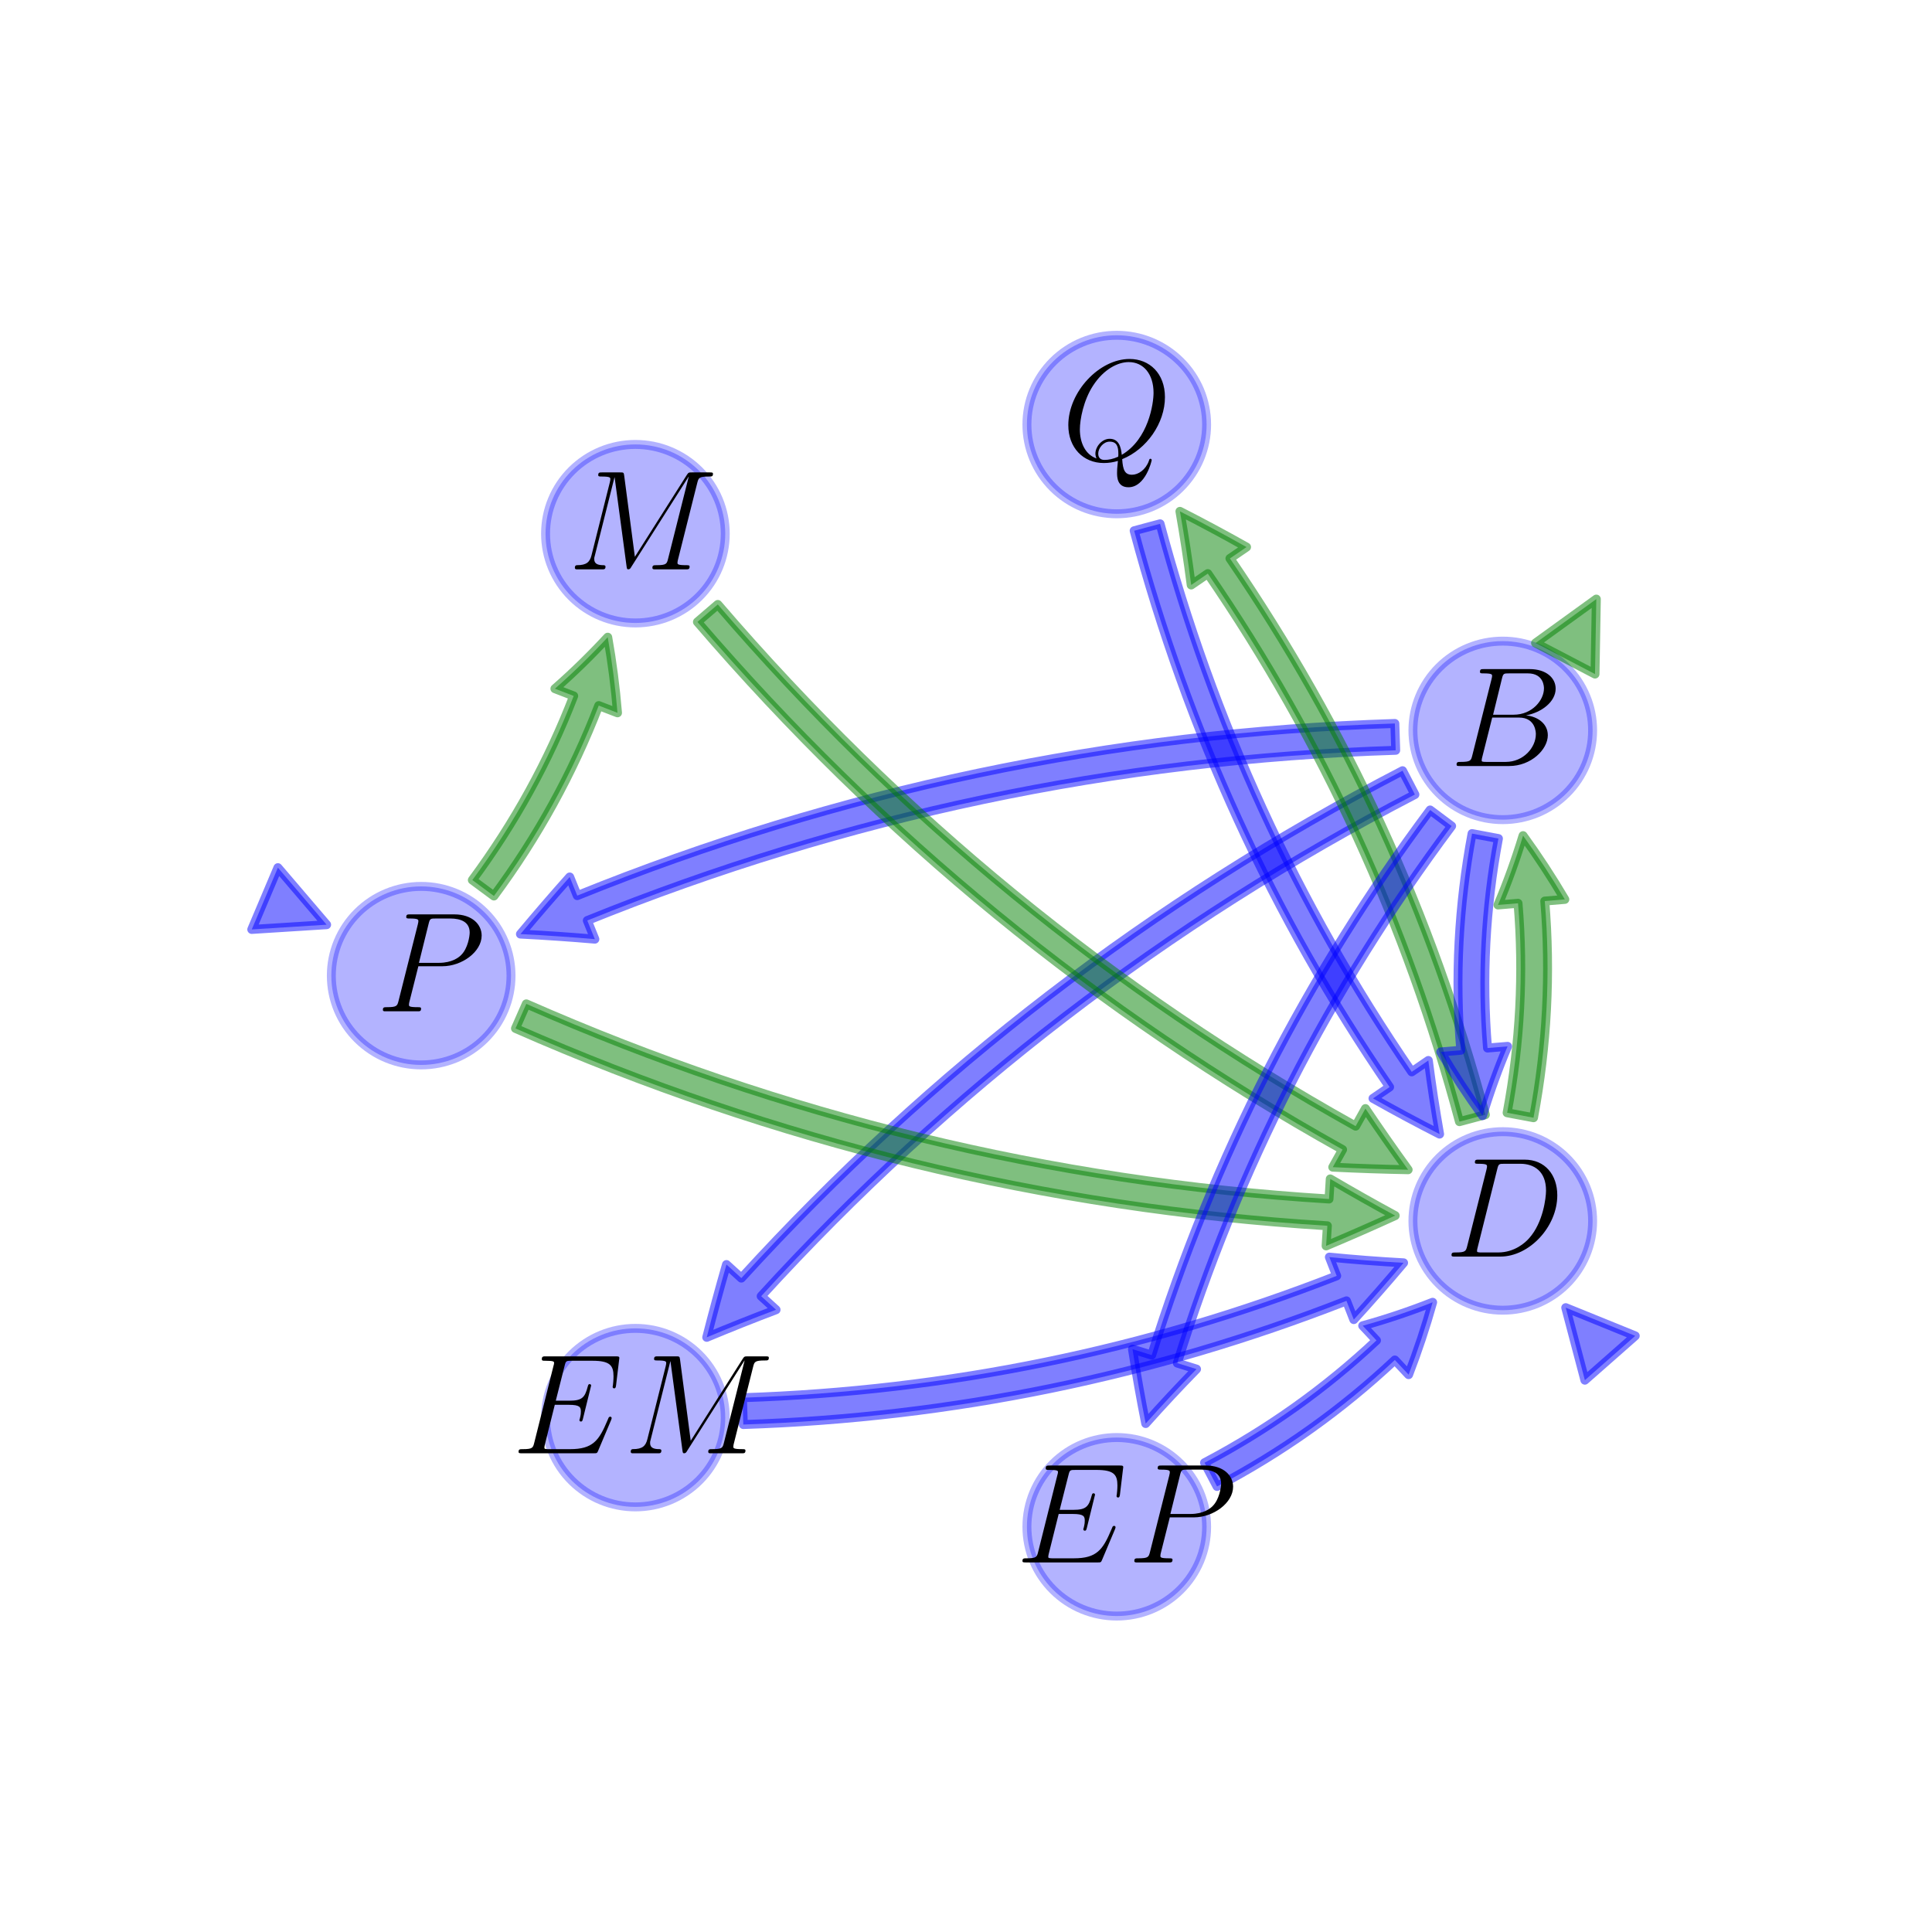 <?xml version="1.0" encoding="utf-8" standalone="no"?>
<!DOCTYPE svg PUBLIC "-//W3C//DTD SVG 1.1//EN"
  "http://www.w3.org/Graphics/SVG/1.1/DTD/svg11.dtd">
<!-- Created with matplotlib (http://matplotlib.org/) -->
<svg height="216pt" version="1.1" viewBox="0 0 216 216" width="216pt" xmlns="http://www.w3.org/2000/svg" xmlns:xlink="http://www.w3.org/1999/xlink">
 <defs>
  <style type="text/css">
*{stroke-linecap:butt;stroke-linejoin:round;}
  </style>
 </defs>
 <g id="figure_1">
  <g id="patch_1">
   <path d="M 0 216 
L 216 216 
L 216 0 
L 0 0 
z
" style="fill:none;"/>
  </g>
  <g id="axes_1">
   <g id="patch_2">
    <path clip-path="url(#p687ad71c60)" d="M 47.088 119.059 
C 49.752 119.059 52.307 118.008 54.19 116.136 
C 56.074 114.265 57.132 111.727 57.132 109.08 
C 57.132 106.433 56.074 103.895 54.19 102.024 
C 52.307 100.152 49.752 99.101 47.088 99.101 
C 44.424 99.101 41.869 100.152 39.986 102.024 
C 38.102 103.895 37.044 106.433 37.044 109.08 
C 37.044 111.727 38.102 114.265 39.986 116.136 
C 41.869 118.008 44.424 119.059 47.088 119.059 
z
" style="fill:#0000ff;opacity:0.3;stroke:#0000ff;stroke-linejoin:miter;"/>
   </g>
   <g id="patch_3">
    <path clip-path="url(#p687ad71c60)" d="M 31.07 97.005 
Q 33.793 100.193 36.516 103.382 
Q 32.331 103.647 28.147 103.912 
z
" style="fill:#0000ff;opacity:0.5;stroke:#0000ff;stroke-linecap:round;"/>
   </g>
   <g id="patch_4">
    <path clip-path="url(#p687ad71c60)" d="M 71.039 69.646 
C 73.702 69.646 76.257 68.595 78.141 66.723 
C 80.024 64.852 81.083 62.314 81.083 59.667 
C 81.083 57.02 80.024 54.482 78.141 52.611 
C 76.257 50.739 73.702 49.688 71.039 49.688 
C 68.375 49.688 65.82 50.739 63.936 52.611 
C 62.053 54.482 60.995 57.02 60.995 59.667 
C 60.995 62.314 62.053 64.852 63.936 66.723 
C 65.82 68.595 68.375 69.646 71.039 69.646 
z
" style="fill:#0000ff;opacity:0.3;stroke:#0000ff;stroke-linejoin:miter;"/>
   </g>
   <g id="patch_5">
    <path clip-path="url(#p687ad71c60)" d="M 124.855 57.442 
C 127.519 57.442 130.074 56.391 131.957 54.519 
C 133.841 52.648 134.899 50.11 134.899 47.463 
C 134.899 44.816 133.841 42.278 131.957 40.407 
C 130.074 38.535 127.519 37.484 124.855 37.484 
C 122.191 37.484 119.636 38.535 117.753 40.407 
C 115.869 42.278 114.811 44.816 114.811 47.463 
C 114.811 50.11 115.869 52.648 117.753 54.519 
C 119.636 56.391 122.191 57.442 124.855 57.442 
z
" style="fill:#0000ff;opacity:0.3;stroke:#0000ff;stroke-linejoin:miter;"/>
   </g>
   <g id="patch_6">
    <path clip-path="url(#p687ad71c60)" d="M 168.012 91.637 
C 170.676 91.637 173.231 90.586 175.115 88.714 
C 176.998 86.843 178.056 84.304 178.056 81.658 
C 178.056 79.011 176.998 76.473 175.115 74.601 
C 173.231 72.73 170.676 71.679 168.012 71.679 
C 165.349 71.679 162.794 72.73 160.91 74.601 
C 159.027 76.473 157.968 79.011 157.968 81.658 
C 157.968 84.304 159.027 86.843 160.91 88.714 
C 162.794 90.586 165.349 91.637 168.012 91.637 
z
" style="fill:#0000ff;opacity:0.3;stroke:#0000ff;stroke-linejoin:miter;"/>
   </g>
   <g id="patch_7">
    <path clip-path="url(#p687ad71c60)" d="M 171.676 71.891 
Q 175.073 69.435 178.471 66.978 
Q 178.398 71.17 178.324 75.362 
z
" style="fill:#008000;opacity:0.5;stroke:#008000;stroke-linecap:round;"/>
   </g>
   <g id="patch_8">
    <path clip-path="url(#p687ad71c60)" d="M 168.012 146.481 
C 170.676 146.481 173.231 145.43 175.115 143.559 
C 176.998 141.687 178.056 139.149 178.056 136.502 
C 178.056 133.856 176.998 131.317 175.115 129.446 
C 173.231 127.574 170.676 126.523 168.012 126.523 
C 165.349 126.523 162.794 127.574 160.91 129.446 
C 159.027 131.317 157.968 133.856 157.968 136.502 
C 157.968 139.149 159.027 141.687 160.91 143.559 
C 162.794 145.43 165.349 146.481 168.012 146.481 
z
" style="fill:#0000ff;opacity:0.3;stroke:#0000ff;stroke-linejoin:miter;"/>
   </g>
   <g id="patch_9">
    <path clip-path="url(#p687ad71c60)" d="M 177.191 154.306 
Q 176.121 150.253 175.051 146.199 
Q 178.936 147.775 182.821 149.351 
z
" style="fill:#0000ff;opacity:0.5;stroke:#0000ff;stroke-linecap:round;"/>
   </g>
   <g id="patch_10">
    <path clip-path="url(#p687ad71c60)" d="M 124.855 180.676 
C 127.519 180.676 130.074 179.625 131.957 177.753 
C 133.841 175.882 134.899 173.344 134.899 170.697 
C 134.899 168.05 133.841 165.512 131.957 163.641 
C 130.074 161.769 127.519 160.718 124.855 160.718 
C 122.191 160.718 119.636 161.769 117.753 163.641 
C 115.869 165.512 114.811 168.05 114.811 170.697 
C 114.811 173.344 115.869 175.882 117.753 177.753 
C 119.636 179.625 122.191 180.676 124.855 180.676 
z
" style="fill:#0000ff;opacity:0.3;stroke:#0000ff;stroke-linejoin:miter;"/>
   </g>
   <g id="patch_11">
    <path clip-path="url(#p687ad71c60)" d="M 71.039 168.472 
C 73.702 168.472 76.257 167.421 78.141 165.549 
C 80.024 163.678 81.083 161.14 81.083 158.493 
C 81.083 155.846 80.024 153.308 78.141 151.437 
C 76.257 149.565 73.702 148.514 71.039 148.514 
C 68.375 148.514 65.82 149.565 63.936 151.437 
C 62.053 153.308 60.995 155.846 60.995 158.493 
C 60.995 161.14 62.053 163.678 63.936 165.549 
C 65.82 167.421 68.375 168.472 71.039 168.472 
z
" style="fill:#0000ff;opacity:0.3;stroke:#0000ff;stroke-linejoin:miter;"/>
   </g>
   <g id="patch_12">
    <path clip-path="url(#p687ad71c60)" d="M 52.809 98.39 
Q 59.899 88.805 64.14 77.807 
L 62.04 76.997 
Q 65.08 74.335 67.944 71.24 
Q 68.685 75.391 69.038 79.695 
L 66.939 78.886 
Q 62.553 90.263 55.221 100.174 
L 52.809 98.39 
z
" style="fill:#008000;opacity:0.5;stroke:#008000;stroke-linecap:round;"/>
   </g>
   <g id="patch_13">
    <path clip-path="url(#p687ad71c60)" d="M 83.005 156.266 
Q 117.5 155.131 149.444 142.643 
L 148.625 140.547 
Q 152.726 140.958 156.922 141.185 
Q 154.217 144.4 151.356 147.532 
L 150.537 145.437 
Q 118.113 158.112 83.104 159.265 
L 83.005 156.266 
z
" style="fill:#0000ff;opacity:0.5;stroke:#0000ff;stroke-linecap:round;"/>
   </g>
   <g id="patch_14">
    <path clip-path="url(#p687ad71c60)" d="M 134.67 163.534 
Q 145.263 157.959 153.893 149.86 
L 152.353 148.219 
Q 156.247 147.141 160.171 145.598 
Q 159.035 149.657 157.485 153.688 
L 155.946 152.047 
Q 147.019 160.425 136.067 166.188 
L 134.67 163.534 
z
" style="fill:#0000ff;opacity:0.5;stroke:#0000ff;stroke-linecap:round;"/>
   </g>
   <g id="patch_15">
    <path clip-path="url(#p687ad71c60)" d="M 158.188 88.829 
Q 116.554 110.431 85.1 144.915 
L 86.763 146.431 
Q 82.891 147.894 79.014 149.515 
Q 80.051 145.443 81.221 141.377 
L 82.884 142.893 
Q 114.698 108.015 156.806 86.166 
L 158.188 88.829 
z
" style="fill:#0000ff;opacity:0.5;stroke:#0000ff;stroke-linecap:round;"/>
   </g>
   <g id="patch_16">
    <path clip-path="url(#p687ad71c60)" d="M 156.04 83.884 
Q 109.04 85.368 65.662 102.914 
L 66.506 104.999 
Q 62.383 104.644 58.187 104.431 
Q 60.881 101.207 63.694 98.047 
L 64.538 100.132 
Q 108.411 82.386 155.946 80.886 
L 156.04 83.884 
z
" style="fill:#0000ff;opacity:0.5;stroke:#0000ff;stroke-linecap:round;"/>
   </g>
   <g id="patch_17">
    <path clip-path="url(#p687ad71c60)" d="M 80.251 67.579 
Q 110.801 103.17 151.562 125.905 
L 152.658 123.94 
Q 154.967 127.375 157.432 130.777 
Q 153.231 130.699 149.005 130.49 
L 150.101 128.525 
Q 108.872 105.53 77.975 69.533 
L 80.251 67.579 
z
" style="fill:#008000;opacity:0.5;stroke:#008000;stroke-linecap:round;"/>
   </g>
   <g id="patch_18">
    <path clip-path="url(#p687ad71c60)" d="M 168.499 124.409 
Q 170.695 112.714 169.718 100.989 
L 167.476 101.176 
Q 169.05 97.458 170.279 93.425 
Q 172.755 96.835 174.95 100.553 
L 172.708 100.74 
Q 173.719 112.869 171.448 124.963 
L 168.499 124.409 
z
" style="fill:#008000;opacity:0.5;stroke:#008000;stroke-linecap:round;"/>
   </g>
   <g id="patch_19">
    <path clip-path="url(#p687ad71c60)" d="M 58.841 112.234 
Q 101.883 131.169 148.586 134.051 
L 148.724 131.805 
Q 152.291 133.904 155.984 135.907 
Q 152.163 137.653 148.262 139.291 
L 148.401 137.045 
Q 101.164 134.13 57.633 114.98 
L 58.841 112.234 
z
" style="fill:#008000;opacity:0.5;stroke:#008000;stroke-linecap:round;"/>
   </g>
   <g id="patch_20">
    <path clip-path="url(#p687ad71c60)" d="M 163.168 125.402 
Q 154.306 92.257 135.034 64.13 
L 133.178 65.402 
Q 132.65 61.312 131.918 57.17 
Q 135.665 59.081 139.365 61.163 
L 137.509 62.435 
Q 157.071 90.985 166.067 124.627 
L 163.168 125.402 
z
" style="fill:#008000;opacity:0.5;stroke:#008000;stroke-linecap:round;"/>
   </g>
   <g id="patch_21">
    <path clip-path="url(#p687ad71c60)" d="M 167.526 93.751 
Q 165.33 105.446 166.307 117.171 
L 168.549 116.984 
Q 166.974 120.702 165.746 124.735 
Q 163.27 121.325 161.075 117.607 
L 163.317 117.42 
Q 162.306 105.291 164.577 93.197 
L 167.526 93.751 
z
" style="fill:#0000ff;opacity:0.5;stroke:#0000ff;stroke-linecap:round;"/>
   </g>
   <g id="patch_22">
    <path clip-path="url(#p687ad71c60)" d="M 129.699 58.563 
Q 138.562 91.709 157.833 119.835 
L 159.689 118.563 
Q 160.218 122.653 160.949 126.795 
Q 157.202 124.885 153.502 122.802 
L 155.358 121.531 
Q 135.796 92.98 126.801 59.338 
L 129.699 58.563 
z
" style="fill:#0000ff;opacity:0.5;stroke:#0000ff;stroke-linecap:round;"/>
   </g>
   <g id="patch_23">
    <path clip-path="url(#p687ad71c60)" d="M 162.293 92.352 
Q 141.764 119.843 131.625 152.396 
L 133.773 153.066 
Q 130.89 156.014 128.091 159.154 
Q 127.27 155.03 126.612 150.835 
L 128.76 151.504 
Q 139.053 118.46 159.889 90.557 
L 162.293 92.352 
z
" style="fill:#0000ff;opacity:0.5;stroke:#0000ff;stroke-linecap:round;"/>
   </g>
   <g id="text_1">
    <!-- $P$ -->
    <defs>
     <path d="M 29.594 31.609 
L 46.406 31.609 
C 60.203 31.609 74 41.766 74 53.141 
C 74 60.906 67.406 68 54.797 68 
L 23.906 68 
C 22 68 21.094 68 21.094 66.109 
C 21.094 65.109 22 65.109 23.5 65.109 
C 29.594 65.109 29.594 64.312 29.594 63.219 
C 29.594 63.031 29.594 62.422 29.203 60.922 
L 15.703 7.375 
C 14.797 3.891 14.594 2.891 7.594 2.891 
C 5.703 2.891 4.703 2.891 4.703 1.094 
C 4.703 0 5.594 0 6.203 0 
C 8.094 0 10.094 0 12 0 
L 23.703 0 
C 25.594 0 27.703 0 29.594 0 
C 30.406 0 31.5 0 31.5 1.891 
C 31.5 2.891 30.594 2.891 29.094 2.891 
C 23.094 2.891 23 3.594 23 4.578 
C 23 5.078 23.094 5.766 23.203 6.266 
z
M 36.797 61.406 
C 37.703 65.109 38.094 65.109 42 65.109 
L 51.906 65.109 
C 59.406 65.109 65.594 62.703 65.594 55.234 
C 65.594 52.641 64.297 44.172 59.703 39.594 
C 58 37.797 53.203 34 44.094 34 
L 30 34 
z
" id="CMMI12-80"/>
    </defs>
    <g transform="translate(42.058 113.065)scale(0.16 -0.16)">
     <use transform="scale(0.996)" xlink:href="#CMMI12-80"/>
    </g>
   </g>
   <g id="text_2">
    <!-- $M$ -->
    <defs>
     <path d="M 90.797 60.719 
C 91.703 64.109 91.906 65.109 99 65.109 
C 100.906 65.109 101.797 65.109 101.797 67 
C 101.797 68 101.094 68 99.203 68 
L 87.203 68 
C 84.703 68 84.594 67.906 83.5 66.297 
L 47 8.781 
L 39.5 65.797 
C 39.203 68 39.094 68 36.5 68 
L 24.094 68 
C 22.203 68 21.297 68 21.297 66.109 
C 21.297 65.109 22.203 65.109 23.703 65.109 
C 29.797 65.109 29.797 64.312 29.797 63.219 
C 29.797 63.031 29.797 62.422 29.406 60.922 
L 16.594 9.906 
C 15.406 5.109 13.094 2.906 6.406 2.906 
C 6.094 2.906 4.906 2.906 4.906 1.141 
C 4.906 0 5.797 0 6.203 0 
C 8.203 0 13.297 0 15.297 0 
L 20.094 0 
C 21.5 0 23.203 0 24.594 0 
C 25.297 0 26.406 0 26.406 1.906 
C 26.406 2.812 25.406 2.906 25 2.906 
C 21.703 2.906 18.5 3.5 18.5 7.094 
C 18.5 8.094 18.5 8.188 18.906 9.578 
L 32.703 64.516 
L 32.797 64.516 
L 41.094 2.688 
C 41.406 0.297 41.5 0 42.406 0 
C 43.5 0 44 0.797 44.5 1.703 
L 84.703 65.016 
L 84.797 65.016 
L 70.297 7.391 
C 69.406 3.906 69.203 2.906 62.203 2.906 
C 60.297 2.906 59.297 2.906 59.297 1.094 
C 59.297 0 60.203 0 60.797 0 
C 62.5 0 64.5 0 66.203 0 
L 78 0 
C 79.703 0 81.797 0 83.5 0 
C 84.297 0 85.406 0 85.406 1.906 
C 85.406 2.906 84.5 2.906 83 2.906 
C 76.906 2.906 76.906 3.656 76.906 4.594 
C 76.906 4.703 76.906 5.391 77.094 6.188 
z
" id="CMMI12-77"/>
    </defs>
    <g transform="translate(63.489 63.652)scale(0.16 -0.16)">
     <use transform="scale(0.996)" xlink:href="#CMMI12-77"/>
    </g>
   </g>
   <g id="text_3">
    <!-- $Q$ -->
    <defs>
     <path d="M 42.594 0.703 
C 59.797 7.656 72.594 25.984 72.594 44.203 
C 72.594 60.828 61.797 71 47.797 71 
C 26.406 71 4.797 47.844 4.797 24.578 
C 4.797 8.766 15.203 -2 29.703 -2 
C 33.094 -2 36.406 -1.5 39.594 -0.516 
C 39 -6.422 39 -6.906 39 -8.781 
C 39 -11.625 39 -19 47 -19 
C 58.906 -19 63.297 -0.578 63.297 0.031 
C 63.297 0.609 62.906 1 62.406 1 
C 61.797 1 61.594 0.531 61.297 -0.562 
C 59.094 -6.703 53.906 -10.219 49.5 -10.219 
C 44.406 -10.219 43.094 -6.797 42.594 0.703 
z
M 24.594 1.203 
C 16.703 3.938 12.906 12.297 12.906 21.547 
C 12.906 28.609 15.5 42.016 22.094 52.188 
C 29.5 63.672 39.406 68.812 47.203 68.812 
C 57.594 68.812 64.594 60.344 64.594 47.25 
C 64.594 39.797 61.094 14.812 42.297 3.75 
C 41.797 8.922 40.406 15 33.797 15 
C 28.406 15 23.797 9.516 23.797 4.547 
C 23.797 3.438 24.203 1.922 24.594 1.203 
z
M 39.797 2.438 
C 36.203 0.812 33.094 0.188 30.297 0.188 
C 29.297 0.188 25.797 0.188 25.797 4.656 
C 25.797 8.328 29.297 13 33.797 13 
C 38.797 13 39.906 9.547 39.906 4.469 
C 39.906 3.844 39.906 3.031 39.797 2.438 
z
" id="CMMI12-81"/>
    </defs>
    <g transform="translate(118.674 51.448)scale(0.16 -0.16)">
     <use transform="scale(0.996)" xlink:href="#CMMI12-81"/>
    </g>
   </g>
   <g id="text_4">
    <!-- $B$ -->
    <defs>
     <path d="M 36.594 61.266 
C 37.5 65 37.906 65 41.797 65 
L 54.797 65 
C 66.094 65 66.094 55.375 66.094 54.453 
C 66.094 46.344 58 36 44.797 36 
L 30.406 36 
z
M 53.5 35.547 
C 64.406 37.531 74.297 45.094 74.297 54.266 
C 74.297 62.031 67.406 68 56.094 68 
L 24 68 
C 22.094 68 21.203 68 21.203 66.031 
C 21.203 65 22.094 65 23.594 65 
C 29.703 65 29.703 64.25 29.703 63.188 
C 29.703 63 29.703 62.391 29.297 60.891 
L 15.797 7.375 
C 14.906 3.891 14.703 2.891 7.703 2.891 
C 5.797 2.891 4.797 2.891 4.797 1.094 
C 4.797 0 5.406 0 7.406 0 
L 41.703 0 
C 57 0 68.797 11.547 68.797 21.609 
C 68.797 29.781 61.594 34.75 53.5 35.547 
z
M 39.297 2.891 
L 25.797 2.891 
C 24.406 2.891 24.203 2.891 23.594 3 
C 22.5 3.094 22.406 3.297 22.406 4.078 
C 22.406 4.766 22.594 5.359 22.797 6.234 
L 29.797 34 
L 48.594 34 
C 60.406 34 60.406 23.172 60.406 22.391 
C 60.406 12.938 51.703 2.891 39.297 2.891 
z
" id="CMMI12-66"/>
    </defs>
    <g transform="translate(162.084 85.643)scale(0.16 -0.16)">
     <use transform="scale(0.996)" xlink:href="#CMMI12-66"/>
    </g>
   </g>
   <g id="text_5">
    <!-- $D$ -->
    <defs>
     <path d="M 15.703 7.375 
C 14.797 3.891 14.594 2.891 7.594 2.891 
C 5.703 2.891 4.703 2.891 4.703 1.094 
C 4.703 0 5.297 0 7.297 0 
L 39 0 
C 59.203 0 78.906 20.812 78.906 43.016 
C 78.906 57.359 70.297 68 56 68 
L 23.906 68 
C 22 68 21.094 68 21.094 66.109 
C 21.094 65.109 22 65.109 23.5 65.109 
C 29.594 65.109 29.594 64.312 29.594 63.219 
C 29.594 63.031 29.594 62.422 29.203 60.922 
z
M 36.797 61.422 
C 37.703 65.109 38.094 65.109 42 65.109 
L 53 65.109 
C 62.406 65.109 71 60.031 71 46.297 
C 71 41.312 69 24 59.297 13.047 
C 56.5 9.766 48.906 2.891 37.406 2.891 
L 26 2.891 
C 24.594 2.891 24.406 2.891 23.797 3 
C 22.703 3.094 22.594 3.297 22.594 4.094 
C 22.594 4.797 22.797 5.391 23 6.281 
z
" id="CMMI12-68"/>
    </defs>
    <g transform="translate(161.533 140.487)scale(0.16 -0.16)">
     <use transform="scale(0.996)" xlink:href="#CMMI12-68"/>
    </g>
   </g>
   <g id="text_6">
    <!-- $EP$ -->
    <defs>
     <path d="M 69.5 23.266 
C 69.594 23.562 69.906 24.281 69.906 24.672 
C 69.906 25.172 69.5 25.672 68.906 25.672 
C 68.5 25.672 68.297 25.578 68 25.266 
C 67.797 25.172 67.797 24.969 66.906 22.953 
C 61 8.906 56.703 2.891 40.703 2.891 
L 26.094 2.891 
C 24.703 2.891 24.5 2.891 23.906 3 
C 22.797 3.094 22.703 3.297 22.703 4.094 
C 22.703 4.797 22.906 5.391 23.094 6.297 
L 30 34 
L 39.906 34 
C 47.703 34 48.297 32.281 48.297 29.281 
C 48.297 28.281 48.297 27.375 47.594 24.375 
C 47.406 23.969 47.297 23.562 47.297 23.266 
C 47.297 22.562 47.797 22.266 48.406 22.266 
C 49.297 22.266 49.406 22.953 49.797 24.359 
L 55.5 47.531 
C 55.5 48.016 55.094 48.516 54.5 48.516 
C 53.594 48.516 53.5 48.125 53.094 46.719 
C 51.094 39.078 49.094 36.891 40.203 36.891 
L 30.703 36.891 
L 36.906 61.406 
C 37.797 64.906 38 64.906 42.094 64.906 
L 56.406 64.906 
C 68.703 64.906 71.203 61.609 71.203 54.031 
C 71.203 53.922 71.203 51.141 70.797 47.844 
C 70.703 47.438 70.594 46.844 70.594 46.641 
C 70.594 45.844 71.094 45.547 71.703 45.547 
C 72.406 45.547 72.797 45.953 73 47.734 
L 75.094 65.219 
C 75.094 65.547 75.297 66.609 75.297 66.828 
C 75.297 68 74.406 68 72.594 68 
L 23.797 68 
C 21.906 68 20.906 68 20.906 66.078 
C 20.906 64.906 21.594 64.906 23.297 64.906 
C 29.5 64.906 29.5 64.281 29.5 63.312 
C 29.5 62.812 29.406 62.406 29.094 61.312 
L 15.594 7.391 
C 14.703 3.891 14.5 2.891 7.5 2.891 
C 5.594 2.891 4.594 2.891 4.594 1.094 
C 4.594 0 5.203 0 7.203 0 
L 57.406 0 
C 59.594 0 59.703 0.094 60.406 1.719 
z
" id="CMMI12-69"/>
    </defs>
    <g transform="translate(113.581 174.682)scale(0.16 -0.16)">
     <use transform="scale(0.996)" xlink:href="#CMMI12-69"/>
     <use transform="translate(78.052 0)scale(0.996)" xlink:href="#CMMI12-80"/>
    </g>
   </g>
   <g id="text_7">
    <!-- $EM$ -->
    <g transform="translate(57.245 162.478)scale(0.16 -0.16)">
     <use transform="scale(0.996)" xlink:href="#CMMI12-69"/>
     <use transform="translate(78.052 0)scale(0.996)" xlink:href="#CMMI12-77"/>
    </g>
   </g>
  </g>
 </g>
 <defs>
  <clipPath id="p687ad71c60">
   <rect height="166.32" width="167.4" x="27" y="25.92"/>
  </clipPath>
 </defs>
</svg>
